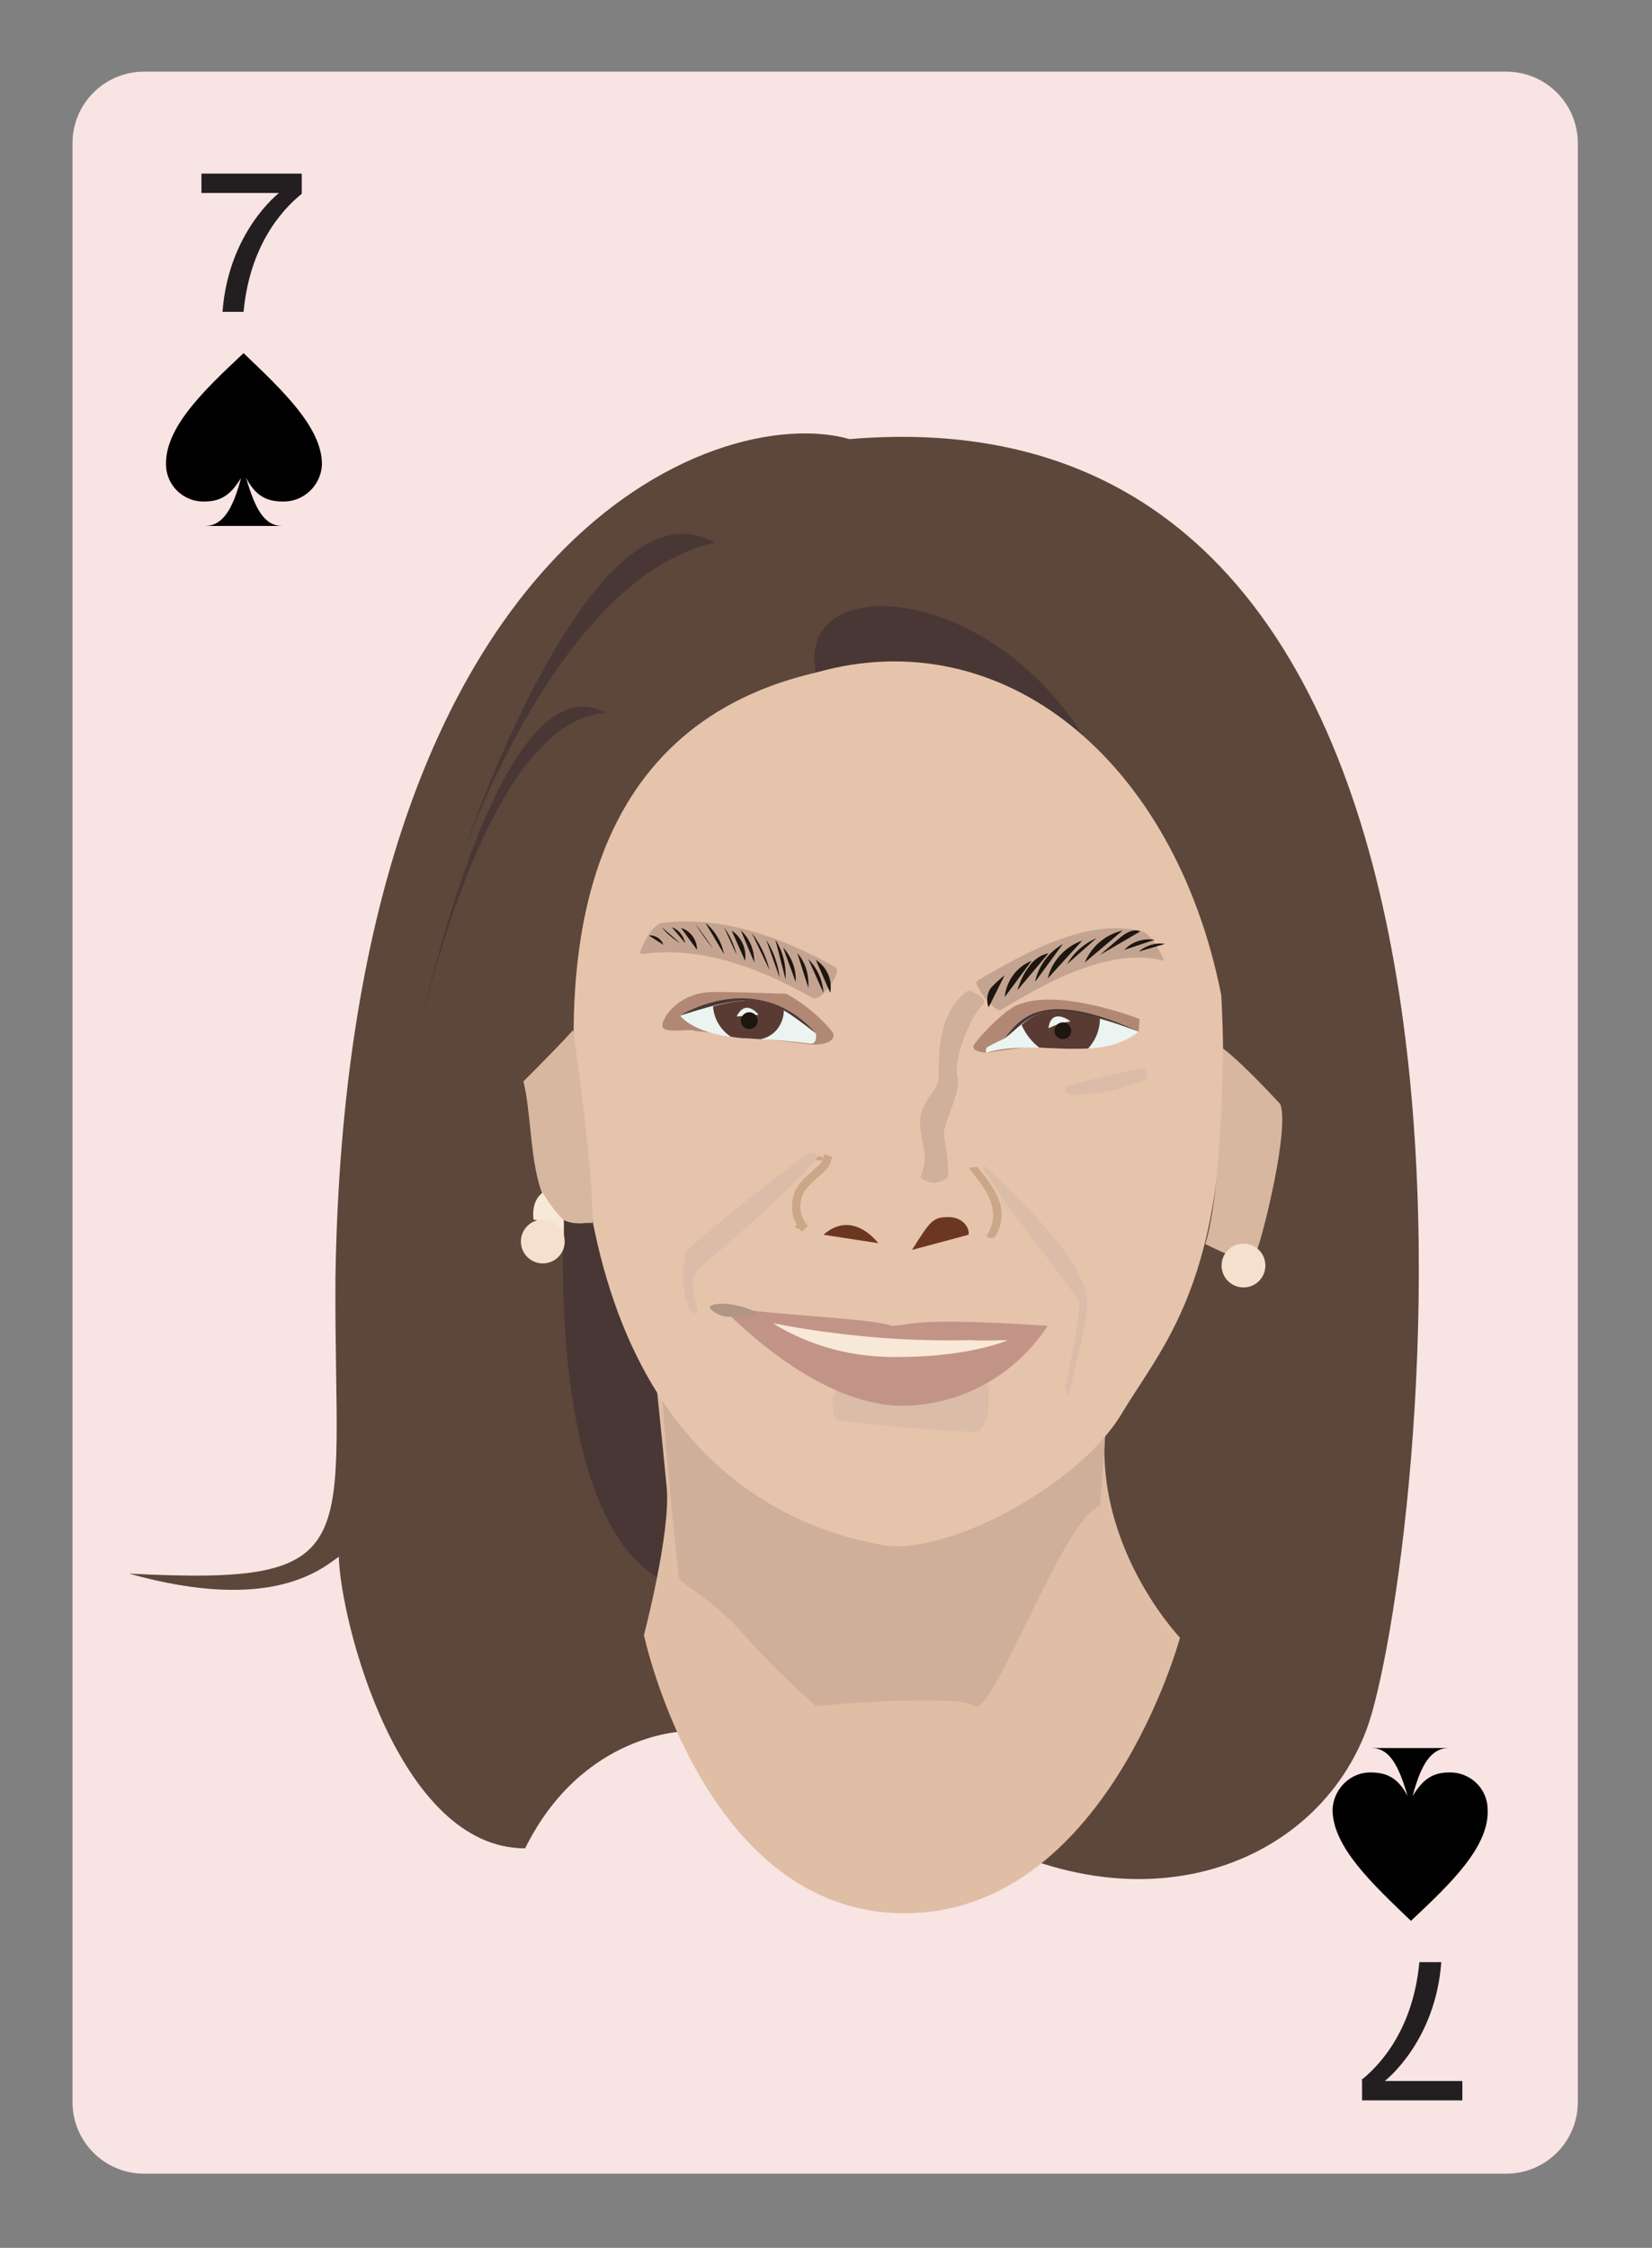 <?xml version="1.0" encoding="utf-8"?>
<!-- Generator: Adobe Illustrator 20.0.0, SVG Export Plug-In . SVG Version: 6.00 Build 0)  -->
<svg version="1.1" id="Layer_1" xmlns="http://www.w3.org/2000/svg" xmlns:xlink="http://www.w3.org/1999/xlink" x="0px" y="0px"
	 viewBox="0 0 196 266.7" style="enable-background:new 0 0 196 266.7;" xml:space="preserve">
<rect x="0" y="0" width="196" height="266.7" fill="#808080" stroke="none"/>
<style type="text/css">
	.st0{fill:#F8E4E3;}
	.st1{fill:#231F20;}
	.st2{fill:#010101;}
	.st3{fill:#5D463A;}
	.st4{fill:#483735;}
	.st5{fill:#DFBEA5;}
	.st6{fill:#CFAF9A;enable-background:new    ;}
	.st7{fill:#E6C4AB;}
	.st8{fill:#C4A491;}
	.st9{fill:#1D1611;}
	.st10{fill:#D0AF9B;}
	.st11{fill:#6B3720;}
	.st12{fill:#CCA688;}
	.st13{fill:#DBBCA8;}
	.st14{fill:#C29487;}
	.st15{fill:#F8E8D7;}
	.st16{fill:#B08874;}
	.st17{fill:#D7B79F;}
	.st18{fill:#EBF4F0;}
	.st19{fill:#5A3B34;}
	.st20{fill:#F5E0CD;}
	.st21{fill:#B19585;}
	.st22{fill:none;stroke:#CCA688;stroke-miterlimit:10;}
</style>
<title>badbitchcards</title>
<path class="st0" d="M17.1,8.5h161.6c4.7,0,8.5,3.8,8.5,8.5v232.4c0,4.7-3.8,8.5-8.5,8.5H17.1c-4.7,0-8.5-3.8-8.5-8.5V17
	C8.6,12.3,12.4,8.5,17.1,8.5z"/>
<path class="st1" d="M35.8,23c-1.5,1.2-6.1,5.3-6.9,14h-2.5c0.7-9.5,6.7-14.1,6.7-14.1h-9.2v-2.3h11.9C35.8,20.6,35.8,23,35.8,23z"
	/>
<path class="st2" d="M28.9,41.9c4.6,4.4,9.3,8.8,9.3,13.2c-0.1,2.5-2.2,4.5-4.7,4.4c-2.1,0-3.3-0.9-4.3-2.8c1.1,3.8,2.2,5.7,4.3,5.7
	h-9.2c2.1,0,3.3-1.9,4.3-5.7c-1.1,1.8-2.2,2.8-4.3,2.8c-2.5,0.1-4.6-1.9-4.6-4.4C19.6,50.7,24.2,46.3,28.9,41.9z"/>
<path class="st3" d="M100.8,52.1c-15.8-4.5-59.6,11.8-61,99.4c-0.2,32,4.3,36.7-24.5,35.2c17.1,4.8,23-0.7,24.9-2
	c0.2,7.7,7.1,34.6,22.1,34.6c6.9-13.9,19.2-13.9,19.2-13.9s-3.7-13.6,1.8-20.7s5.1-6.2,5.6-7.1s0.4-14.1,0.4-14.1l35.7,4.2
	c0,0,21.3,47-15,46.4c22.7,16.2,45.6,8.3,52.1-8.8S187.1,44.8,100.8,52.1z"/>
<path class="st4" d="M96.8,79.8c-2.4-12,20.1-10.9,31.7,7.5S96.8,79.8,96.8,79.8z"/>
<path class="st4" d="M75.8,143l-8.9,1.8c-0.3,6.2-0.9,36.4,11.9,42.8c0.2,0.1,0.5,0.1,0.7,0.1c0.4-1,1-2,1.7-2.9
	c5.6-7.1,5.1-6.2,5.6-7.1s0.4-14.1,0.4-14.1l-5.7,0.3L75.8,143z"/>
<path class="st4" d="M71.9,84.6c-14.6,0.7-22.4,38.9-22.4,38.9S58.9,77.5,71.9,84.6z"/>
<path class="st5" d="M77.6,161.6c0,0,1,9.6,1.5,14.9S76.4,194,76.4,194s7,33,30.9,33s32.7-32.7,32.7-32.7s-12.1-12.6-8.2-28.9"/>
<path class="st6" d="M78.5,163.2c-0.3,0.7,1.9,23.6,2.1,24.1s4.9,3.3,7.6,6.6c2.7,3,5.5,5.8,8.6,8.5c0,0,16.6-1.5,18.8,0
	s10.6-22.5,14.9-23.7c0,0,0.8-9.2,0.8-12.5S78.5,163.2,78.5,163.2z"/>
<path class="st7" d="M96.8,79.8c22.2-6.3,42.6,10.4,48.1,38.3c1.7,33.1-6.6,40.9-11.8,49.6s-21,17-28.5,15.6s-28.8-6.9-34.6-40.1
	S70.9,85.8,96.8,79.8z"/>
<g>
	<g>
		<path class="st8" d="M76.1,113.2c7.2-1,14.1,1.7,20.3,5.2c1,0.6,3.5-3.1,2.8-3.6c-6.2-3.5-13.4-6.2-20.7-5.3
			C77.3,109.7,75.5,113.2,76.1,113.2L76.1,113.2z"/>
	</g>
	<g>
		<path class="st8" d="M135.5,110.5c-6.5-1.7-14.2,2.7-19.6,5.9c-0.5,0.3,2.1,3.9,2.9,3.4c5.3-3.2,12.9-7.5,19.3-5.8
			C138.2,114,136.7,110.8,135.5,110.5L135.5,110.5z"/>
	</g>
</g>
<path class="st9" d="M98.5,117.8c0.3-1.5-0.4-3.1-1.7-3.9"/>
<path class="st9" d="M97.7,117.8c-0.1-1.5-0.7-2.9-1.8-4"/>
<path class="st9" d="M95.9,117.2c0.1-1.5-0.3-3-1.3-4.1"/>
<path class="st9" d="M94.4,116.5c0.1-1.5-0.5-3-1.5-4.1"/>
<path class="st9" d="M93.2,116.2c0.1-1.6-0.3-3.3-1.2-4.7"/>
<path class="st9" d="M92.5,116c-0.2-1.6-0.7-3.1-1.6-4.5"/>
<path class="st9" d="M91.3,115.1c-0.4-1.6-1.1-3.1-2.1-4.4"/>
<path class="st9" d="M89.5,114.2c0-1.4-0.5-2.8-1.6-3.8"/>
<path class="st9" d="M88.4,114c0.2-1.4-0.4-2.8-1.6-3.6"/>
<path class="st9" d="M87.4,113.3c-0.3-1.2-0.8-2.3-1.5-3.3"/>
<path class="st9" d="M85.9,113.2c-0.3-1.5-1.1-2.8-2.2-3.7"/>
<path class="st9" d="M84.6,112.5c-0.8-0.9-1.5-1.9-2.1-2.9"/>
<path class="st9" d="M82.7,112.7c0-1.2-0.8-2.3-1.9-2.6"/>
<path class="st9" d="M80.7,111.9c-0.8-0.5-1.6-1.1-2.2-1.9"/>
<path class="st9" d="M81.3,111.9c-0.2-0.9-0.8-1.6-1.6-1.9"/>
<path class="st9" d="M78.7,112.1c-0.2-0.7-1-1.2-1.7-1.1"/>
<path class="st9" d="M77.4,112.1l-0.6-0.3"/>
<path class="st9" d="M117.3,119.5c-0.3-0.7-0.2-1.6,0.2-2.2c0.5-0.6,1.1-1.1,1.7-1.6"/>
<path class="st9" d="M119.2,118.3c0.2-1.9,1.4-3.6,3.2-4.3"/>
<path class="st9" d="M120.7,117.5c0.3-1,0.7-1.9,1.3-2.7c0.6-0.9,1.4-1.5,2.4-1.7"/>
<path class="st9" d="M122.8,116.5c0.4-1.9,1.6-3.5,3.3-4.5"/>
<path class="st9" d="M124.3,116.1c0.5-2.1,2.1-3.8,4.1-4.5"/>
<path class="st9" d="M126.6,114.4c0.8-1.4,2.1-2.5,3.5-3.1"/>
<path class="st9" d="M128.7,114.2c0.8-1.9,2.4-3.3,4.5-3.8"/>
<path class="st9" d="M130.5,113.3l2.2-1.9c0.7-0.6,1.7-1.3,2.6-0.9"/>
<path class="st9" d="M133.4,112.7c0.9-1,2.3-1.4,3.6-1.2"/>
<path class="st9" d="M135.1,112.9c0.8-0.7,2-1.1,3.1-0.9"/>
<path class="st10" d="M109.2,139.7c0.9-2.2,0.4-3.1,0-5.8s1.8-4.3,2.1-5.6s-0.7-7.8,3.6-10.8c0,0,2.5,0.8,1.7,1.7
	c-1.4,1.3-3.5,6.3-3,8.5c0.5,2.1-1.9,5.7-1.6,7.2s0.5,3,0.5,4.5C112.4,140.1,110.6,140.9,109.2,139.7z"/>
<path class="st11" d="M97.7,146.5c3.5-3.1,6.5,1,6.5,1"/>
<path class="st11" d="M108.2,148.3c2.1-3.3,2.4-3.9,4.3-3.9s2.6,1.5,2.4,2.1"/>
<path class="st12" d="M115,138.7c2,2.4,3.9,4.8,2.1,7.9c-0.2,0.3,0.8,0.4,1,0.1c1.8-3.2,0-5.6-2.1-8.2
	C115.8,138.4,114.8,138.5,115,138.7z"/>
<path class="st12" d="M94.8,145.8c0.6,0,0.6-0.5,0-0.5S94.2,145.8,94.8,145.8z"/>
<path class="st12" d="M97.2,137.7c0.6,0,0.6-0.5,0-0.5S96.6,137.7,97.2,137.7z"/>
<path class="st13" d="M81.9,155.5c-1-2.2-1.2-4.8-0.4-7.1c0,0,2.8-2.9,14.3-11.5c0.3-0.3,0.8-0.2,1.1,0.2c0,0.1,0.1,0.1,0.1,0.2
	c0,0-2.5,3.4-13.5,12.7c-1.6,1.1-1.5,2.4-0.7,5.6C82.7,155.5,82.6,156.2,81.9,155.5z"/>
<path class="st13" d="M116.9,138.4c11.3,10.5,11.8,14.1,12.1,15.8s-2.3,11.6-2.2,11.4c0,0-0.4-0.8-0.4-1c0,0,2-9.3,1.6-10.2
	s-8.5-11.3-9.1-12.3s-2.2-3.3-2.2-3.3S116.6,138.3,116.9,138.4z"/>
<path class="st13" d="M99.2,168.5c5.7,0.7,15.5,1.6,16.9,1.3c1.9-1.2,1-6.9,0.9-6.2s-16.8,0.1-17.8,1.4S99.2,168.5,99.2,168.5z"/>
<path class="st14" d="M85.2,154.8c0.8,0.2,1.7,0.4,2.5,0.5c5.6,0.8,16.3,1.2,18,2c2.5,0,1.9-1.1,18.6,0c-3.9,6-10.6,9.6-17.7,9.5
	C95.9,166.3,86.2,155.5,85.2,154.8z"/>
<path class="st15" d="M91.7,157c7.8,1.5,15.7,2.2,23.6,2c0.4,0.1,4.3,0,4.3,0s-4.5,2-13,2C101.4,161.1,96.2,159.8,91.7,157z"/>
<path class="st16" d="M121.1,119.1c4.9-1.8,14.1,1.8,14.1,1.8l-0.1,1.5l-18.1,2.5c0,0-2-0.1-1.4-1S119.4,119.5,121.1,119.1z"/>
<path class="st16" d="M82.4,122.3c-0.3-0.3-3.6,0.4-3.8-0.5s1.9-4.1,6-4.1s7.4,0.2,8.7,0.2c2.1,1.2,4,2.7,5.5,4.6
	c0.4,0.7-0.4,1.6-2.8,1.4L82.4,122.3z"/>
<path class="st13" d="M127.1,129.9c3.1,0,6.1-0.6,8.9-1.9c0,0,0.4-1-0.3-1.2s-7.4,1.6-8.6,1.9S126.4,129.9,127.1,129.9z"/>
<path class="st17" d="M70.3,145.1c0.1-6.6-2.3-22.9-2.3-22.9s-0.7,0.9-5.9,6.1c1.5,6,0.2,17.7,7.4,16.8H70.3z"/>
<path class="st15" d="M64.4,141.5c0,0-1.4,0.8-1.1,3.2c1.5,0.2,2.9,1.2,3.6,2.6v-2.5C65.9,143.8,65.1,142.7,64.4,141.5z"/>
<path class="st17" d="M143,147.6c2.1,1,5.3,2.8,6.1,0.8s3.9-14.5,2.8-17.4c-5-5.4-6.8-6.6-6.8-6.6S145,141.3,143,147.6z"/>
<path class="st4" d="M80.7,120.5c0,0,9-5.8,16.1,2.1L80.7,120.5z"/>
<path class="st4" d="M119.2,123.2c1.8-2.4,4.6-6,15.9-0.8L119.2,123.2z"/>
<path class="st18" d="M96.8,122.6c-5.5-4.2-6.6-5.2-16.1-2.1c0,0,1.6,2.4,8,2.7c2.4,0.1,4.9,0.3,7.3,0.6
	C96,123.8,97,124.1,96.8,122.6z"/>
<path class="st18" d="M119.2,123.2c3.2-2.4,3.7-5.4,15.9-0.8c-5,3.9-12.1,0.7-18.1,2.5c-0.1-0.3,0-0.6,0.2-0.7
	C117.9,123.8,118.6,123.5,119.2,123.2z"/>
<path class="st19" d="M130.5,120.8c-5.7-1.6-7.6-0.7-9.3,0.8c0.5,1.1,1.2,2,2.1,2.7c2,0.1,3.9,0.2,5.8,0.1
	C130,123.4,130.5,122.2,130.5,120.8z"/>
<path class="st19" d="M84.6,119.4c0.1,1.5,0.9,2.8,2.1,3.6c0.6,0.1,1.3,0.2,2,0.2l1.5,0.1c1.7-0.3,2.8-1.8,2.8-3.5
	C90.7,118.5,88.7,118.3,84.6,119.4z"/>
<circle class="st20" cx="64.4" cy="147.3" r="2.6"/>
<ellipse transform="matrix(0.142 -0.99 0.99 0.142 -22.225 274.931)" class="st20" cx="147.6" cy="150.3" rx="2.6" ry="2.6"/>
<path class="st18" d="M124.4,122c0.8-0.4,1.7-0.7,2.6-0.8C127.1,121.2,124.7,119.4,124.4,122z"/>
<path class="st18" d="M87.4,120.6l2.6-0.2C90,120.4,88.5,118.4,87.4,120.6z"/>
<circle class="st9" cx="88.9" cy="121.1" r="1"/>
<circle class="st9" cx="126.1" cy="122.3" r="1"/>
<path class="st21" d="M89.6,155.6c-3.6-1.5-5.4-0.8-5.4-0.5s1.4,1.3,2.5,1.1c0.8-0.1,1.7-0.1,2.5,0.1c0.3,0,0.5-0.3,0.5-0.6
	C89.7,155.7,89.7,155.6,89.6,155.6z"/>
<path class="st22" d="M95.5,145.8c-1.3-1.4-1.4-3.6-0.2-5.1c1.4-1.6,2.4-2,2.7-2.8l0.3-0.8"/>
<path class="st4" d="M84.8,64.4c-18.7,4-30.1,37.5-30.1,37.5S70,55.8,84.8,64.4z"/>
<path class="st1" d="M161.5,246.8c1.5-1.2,6.1-5.3,6.9-14h2.6c-0.7,9.5-6.7,14.1-6.7,14.1h9.2v2.3h-11.9v-2.4H161.5z"/>
<path class="st2" d="M167.4,227.9c-4.6-4.4-9.3-8.8-9.3-13.2c0.1-2.5,2.2-4.5,4.6-4.4c2.1,0,3.3,0.9,4.3,2.8
	c-1.1-3.8-2.2-5.7-4.3-5.7h9.2c-2.1,0-3.3,1.9-4.3,5.7c1.1-1.8,2.2-2.8,4.3-2.8c2.5-0.1,4.6,1.9,4.6,4.4
	C176.7,219.1,172.1,223.5,167.4,227.9z"/>
</svg>
